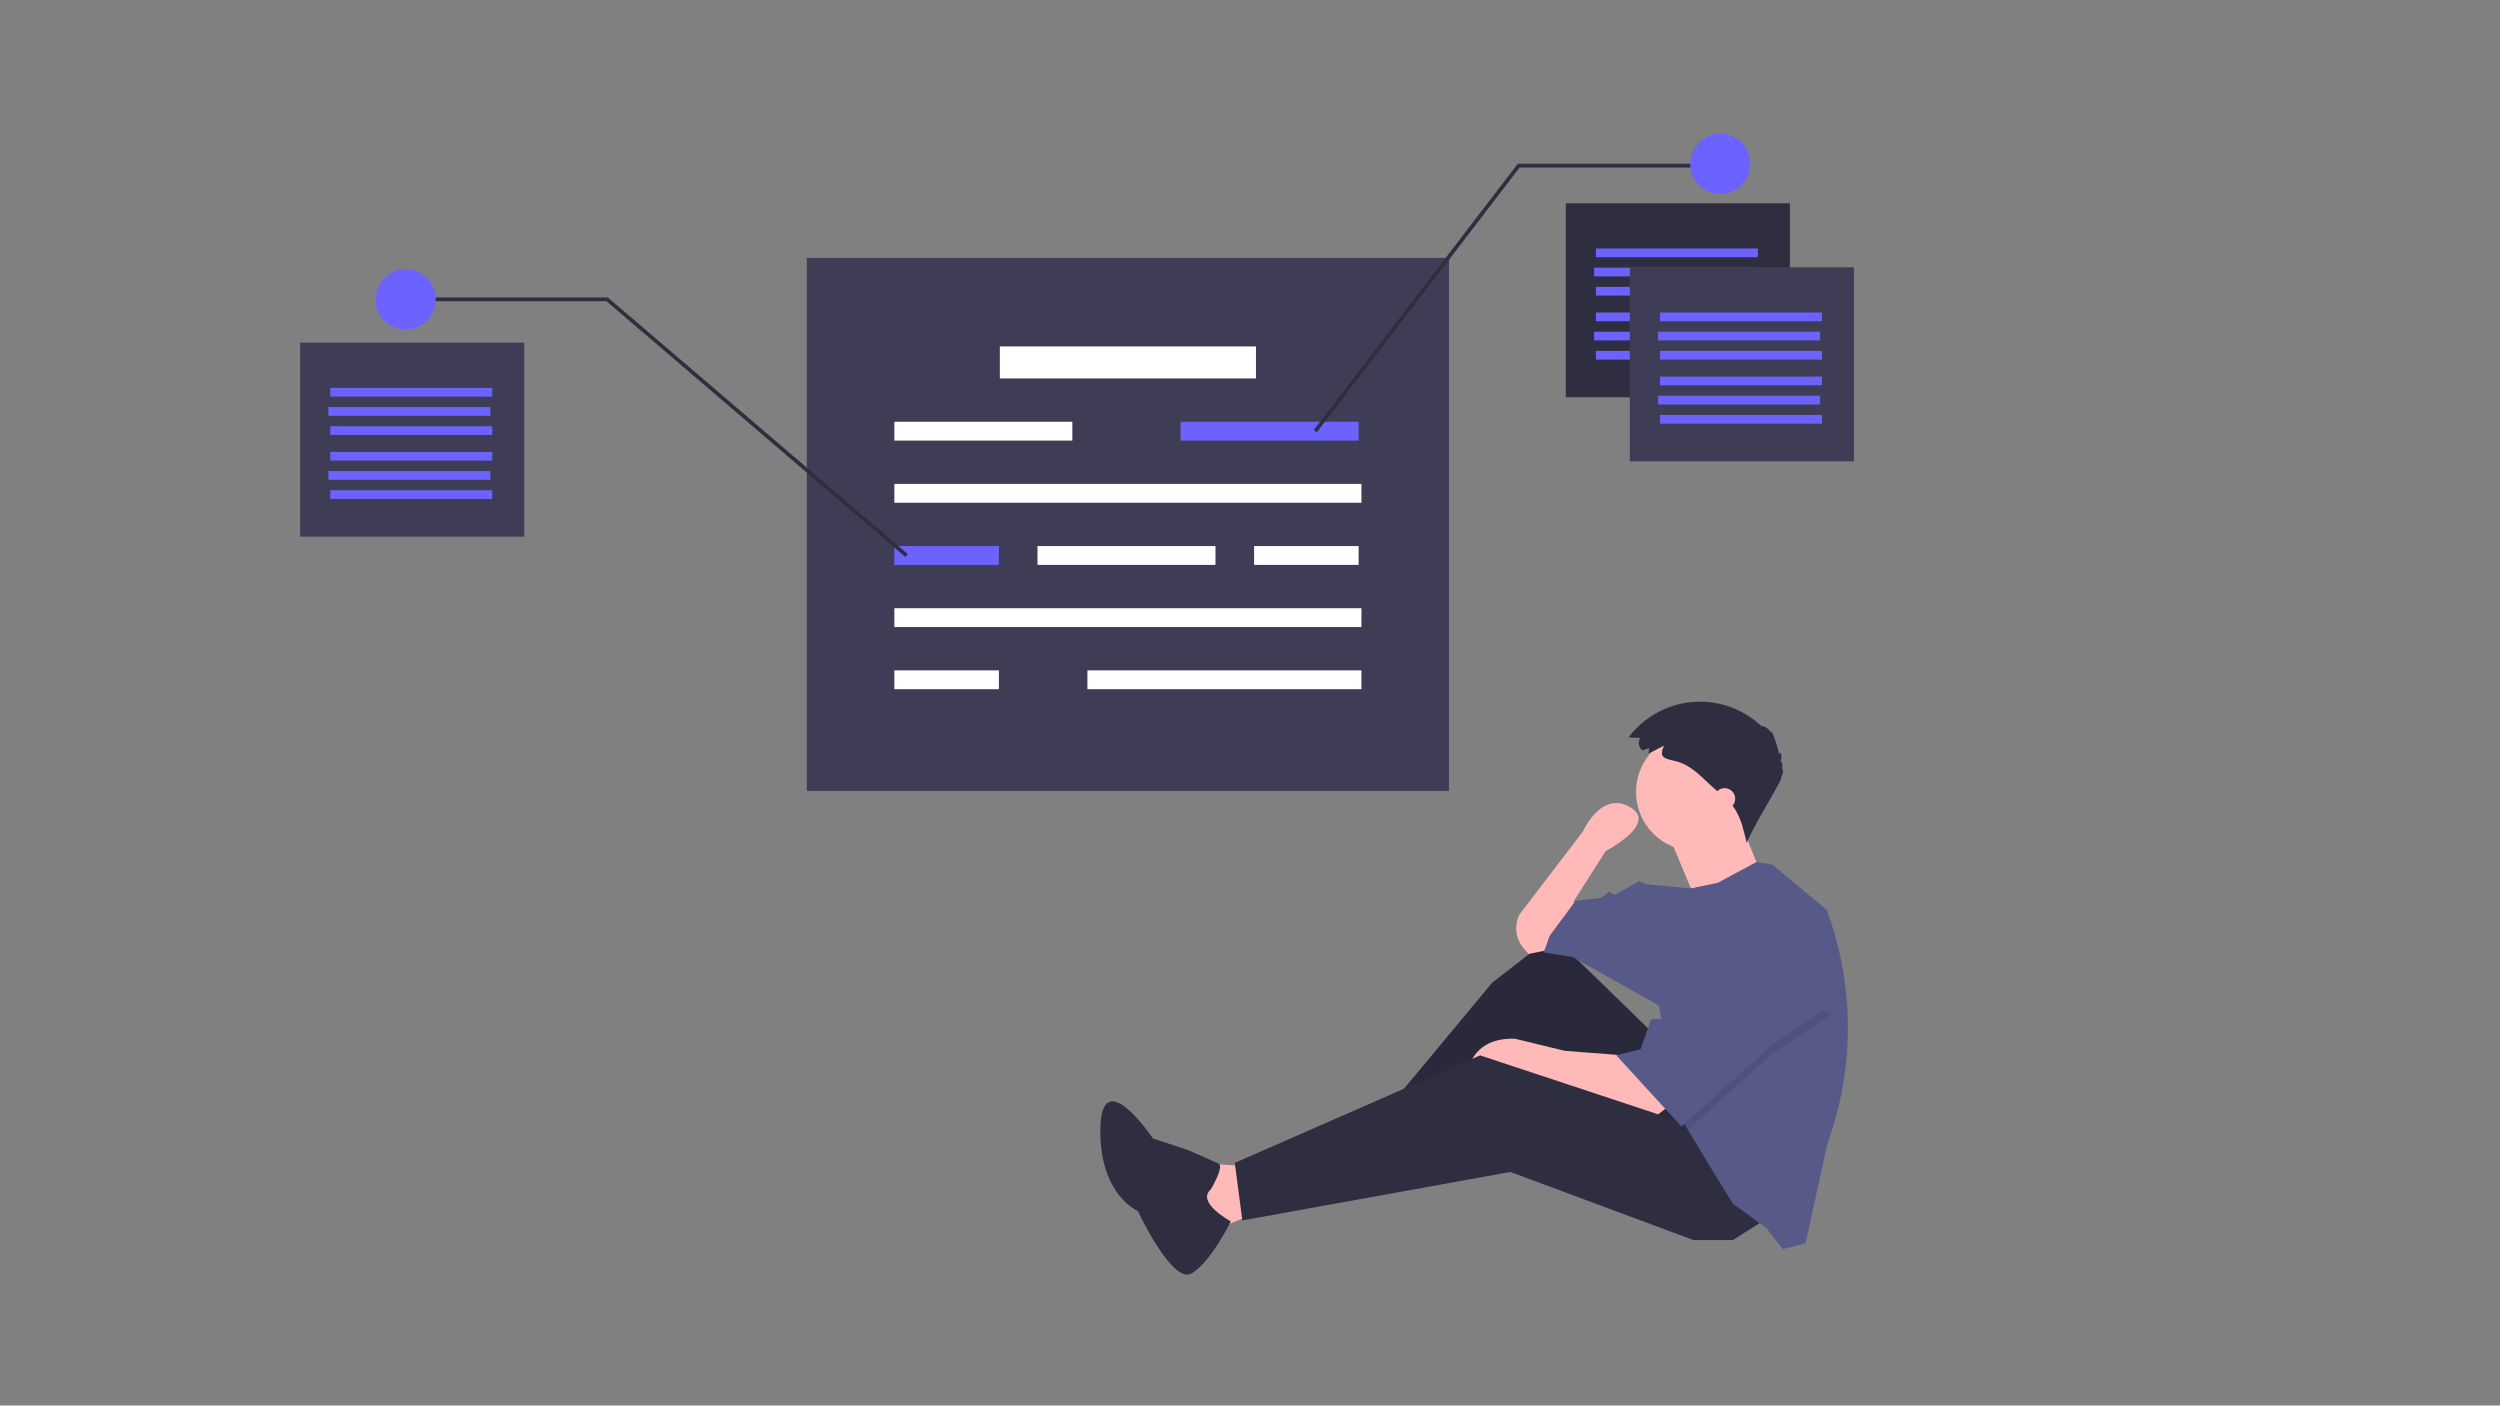 <svg xmlns="http://www.w3.org/2000/svg" xmlns:xlink="http://www.w3.org/1999/xlink" width="1366" height="768" viewBox="0 0 1366 768">
  <rect x="0" y="0" width="1366" height="768" fill="#808080" stroke="none"/>
  <defs>
    <clipPath id="clip-side_image">
      <rect width="1366" height="768"/>
    </clipPath>
  </defs>
  <g id="side_image" data-name="side image" clip-path="url(#clip-side_image)">
    <g id="Group_1" data-name="Group 1" transform="translate(164 73)">
      <rect id="Rectangle_1" data-name="Rectangle 1" width="122.462" height="105.996" transform="translate(691.549 38.076)" fill="#2f2e41"/>
      <rect id="Rectangle_2" data-name="Rectangle 2" width="350.92" height="291.233" transform="translate(276.825 67.92)" fill="#3f3d56"/>
      <rect id="Rectangle_3" data-name="Rectangle 3" width="139.956" height="17.495" transform="translate(382.307 116.287)" fill="#fff"/>
      <rect id="Rectangle_4" data-name="Rectangle 4" width="97.249" height="10.291" transform="translate(324.678 157.451)" fill="#fff"/>
      <rect id="Rectangle_5" data-name="Rectangle 5" width="97.249" height="10.291" transform="translate(402.889 225.371)" fill="#fff"/>
      <rect id="Rectangle_6" data-name="Rectangle 6" width="97.249" height="10.291" transform="translate(481.1 157.451)" fill="#6c63ff"/>
      <rect id="Rectangle_7" data-name="Rectangle 7" width="88.502" height="4.764" transform="translate(708.015 97.764)" fill="#6c63ff"/>
      <rect id="Rectangle_8" data-name="Rectangle 8" width="88.502" height="4.764" transform="translate(706.985 108.245)" fill="#6c63ff"/>
      <rect id="Rectangle_9" data-name="Rectangle 9" width="88.502" height="4.764" transform="translate(708.015 118.727)" fill="#6c63ff"/>
      <rect id="Rectangle_10" data-name="Rectangle 10" width="88.502" height="4.764" transform="translate(708.015 62.775)" fill="#6c63ff"/>
      <rect id="Rectangle_11" data-name="Rectangle 11" width="88.502" height="4.764" transform="translate(706.985 73.256)" fill="#6c63ff"/>
      <rect id="Rectangle_12" data-name="Rectangle 12" width="88.502" height="4.764" transform="translate(708.015 83.738)" fill="#6c63ff"/>
      <rect id="Rectangle_13" data-name="Rectangle 13" width="122.462" height="105.996" transform="translate(726.538 73.065)" fill="#3f3d56"/>
      <rect id="Rectangle_14" data-name="Rectangle 14" width="88.502" height="4.764" transform="translate(743.004 132.753)" fill="#6c63ff"/>
      <rect id="Rectangle_15" data-name="Rectangle 15" width="88.502" height="4.764" transform="translate(741.975 143.234)" fill="#6c63ff"/>
      <rect id="Rectangle_16" data-name="Rectangle 16" width="88.502" height="4.764" transform="translate(743.004 153.716)" fill="#6c63ff"/>
      <rect id="Rectangle_17" data-name="Rectangle 17" width="88.502" height="4.764" transform="translate(743.004 97.764)" fill="#6c63ff"/>
      <rect id="Rectangle_18" data-name="Rectangle 18" width="88.502" height="4.764" transform="translate(741.975 108.245)" fill="#6c63ff"/>
      <rect id="Rectangle_19" data-name="Rectangle 19" width="88.502" height="4.764" transform="translate(743.004 118.727)" fill="#6c63ff"/>
      <rect id="Rectangle_20" data-name="Rectangle 20" width="122.462" height="105.996" transform="translate(0 114.229)" fill="#3f3d56"/>
      <rect id="Rectangle_21" data-name="Rectangle 21" width="88.502" height="4.764" transform="translate(16.465 173.916)" fill="#6c63ff"/>
      <rect id="Rectangle_22" data-name="Rectangle 22" width="88.502" height="4.764" transform="translate(15.436 184.398)" fill="#6c63ff"/>
      <rect id="Rectangle_23" data-name="Rectangle 23" width="88.502" height="4.764" transform="translate(16.465 194.879)" fill="#6c63ff"/>
      <rect id="Rectangle_24" data-name="Rectangle 24" width="88.502" height="4.764" transform="translate(16.465 138.927)" fill="#6c63ff"/>
      <rect id="Rectangle_25" data-name="Rectangle 25" width="88.502" height="4.764" transform="translate(15.436 149.409)" fill="#6c63ff"/>
      <rect id="Rectangle_26" data-name="Rectangle 26" width="88.502" height="4.764" transform="translate(16.465 159.89)" fill="#6c63ff"/>
      <rect id="Rectangle_27" data-name="Rectangle 27" width="255.215" height="10.291" transform="translate(324.678 191.411)" fill="#fff"/>
      <rect id="Rectangle_28" data-name="Rectangle 28" width="57.115" height="10.291" transform="translate(324.678 225.371)" fill="#6c63ff"/>
      <rect id="Rectangle_29" data-name="Rectangle 29" width="57.115" height="10.291" transform="translate(324.678 293.291)" fill="#fff"/>
      <rect id="Rectangle_30" data-name="Rectangle 30" width="57.115" height="10.291" transform="translate(521.235 225.371)" fill="#fff"/>
      <rect id="Rectangle_31" data-name="Rectangle 31" width="255.215" height="10.291" transform="translate(324.678 259.331)" fill="#fff"/>
      <rect id="Rectangle_32" data-name="Rectangle 32" width="149.733" height="10.291" transform="translate(430.16 293.291)" fill="#fff"/>
      <path id="Path_2" data-name="Path 2" d="M555.5,163.222l-1.634-1.251L665.313,16.465H775.935v2.059H666.33Z" fill="#2f2e41"/>
      <path id="Path_3" data-name="Path 3" d="M330.7,231.3,167.362,91.589H57.629V89.531H168.122l163.914,140.2Z" fill="#2f2e41"/>
      <circle id="Ellipse_1" data-name="Ellipse 1" cx="16.465" cy="16.465" r="16.465" transform="translate(759.469 0)" fill="#6c63ff"/>
      <circle id="Ellipse_2" data-name="Ellipse 2" cx="16.465" cy="16.465" r="16.465" transform="translate(41.164 74.094)" fill="#6c63ff"/>
      <path id="Path_6" data-name="Path 6" d="M514.823,564.05,490,562.4l8.273,37.228,28.128-11.582Z" fill="#ffb9b9"/>
      <path id="Path_7" data-name="Path 7" d="M742.332,494.556,684.421,438.3l-33.092,25.646L585.971,542.54l7.446,11.582,79.422-53.774,53.774,70.321,51.293-25.647Z" fill="#2f2e41"/>
      <path id="Path_8" data-name="Path 8" d="M742.332,494.556,684.421,438.3l-33.092,25.646L585.971,542.54l7.446,11.582,79.422-53.774,53.774,70.321,51.293-25.647Z" opacity="0.1"/>
      <path id="Path_9" data-name="Path 9" d="M827.969,670.067l-7.446,5.791L760.13,655.175l-14.064-5.791-28.129,5.791s0-23.165,26.474-22.337l27.3,6.618,32.265,2.482Z" transform="translate(-80.673 -138.282)" fill="#ffb9b9"/>
      <path id="Path_10" data-name="Path 10" d="M801.071,593.006l-18.2,11.582H761.36l-100.1-37.229L514.823,593.833,510.686,562.4,644.71,503.657,762.188,542.54Z" fill="#2f2e41"/>
      <path id="Path_11" data-name="Path 11" d="M764.266,584.027l-12.41,2.482-2.7-3.155A16.717,16.717,0,0,1,746.893,565h0l34.747-45.5s9.928-22.337,25.646-13.237-13.237,23.992-13.237,23.992l-17.373,27.3,1.655,14.064Z" transform="translate(-80.673 -138.282)" fill="#ffb9b9"/>
      <circle id="Ellipse_3" data-name="Ellipse 3" cx="32.265" cy="32.265" r="32.265" transform="translate(729.923 327.44)" fill="#ffb9b9"/>
      <path id="Path_12" data-name="Path 12" d="M828.382,521.565l14.891,35.574,35.574-14.891s-11.582-28.128-11.582-28.956S828.382,521.565,828.382,521.565Z" transform="translate(-80.673 -138.282)" fill="#ffb9b9"/>
      <path id="Path_13" data-name="Path 13" d="M926.344,626.807a185.375,185.375,0,0,1-9.091,57.337l-2.417,7.433-11.582,52.948-12.41,3.309-9.1-11.582-18.2-13.237L850.306,701.5l-11.351-18.912-3.541-5.907-12.41-62.048-47.156-26.474-15.719-2.482,3.309-9.1L777.5,557.553l14.064-1.655,4.137-3.309,3.309,1.655L812.25,546.8l4.137,1.655,24.19,2.25,14.693-3.078L876.4,536.283l8.654,1.415,29.783,24.819a185.221,185.221,0,0,1,11.508,64.29Z" transform="translate(-80.673 -138.282)" fill="#575a89"/>
      <path id="Path_14" data-name="Path 14" d="M578.295,715.142s7.41-12.559,4.28-14.025-16.422-7.311-16.422-7.311l-19.492-6.46s-28.126-41.8-28.743-5.45S538.4,726.985,538.4,726.985s18.816,40.493,29.474,34.036,21.323-28.376,21.323-28.376S569.974,722.313,578.295,715.142Z" transform="translate(-80.673 -138.282)" fill="#2f2e41"/>
      <path id="Path_15" data-name="Path 15" d="M836.645,481.32,805.208,502l-46.925,42.309-3.541-5.907-9.928-49.639H747.3l25.647-47.156Z" opacity="0.1"/>
      <path id="Path_16" data-name="Path 16" d="M772.943,436.645,747.3,483.8h-9.1l-5.791,16.547-13.237,3.309,35.574,38.883,50.466-45.5,31.437-20.682Z" fill="#575a89"/>
      <path id="Path_17" data-name="Path 17" d="M817.765,474l-3.5,1.345a4.88,4.88,0,0,1-1.248-6.86l-6.46-.3a48.782,48.782,0,0,1,72.825-5.87c.294-1.013,3.5.958,4.809,2.956.44-1.648,3.446,6.32,4.509,11.953.492-1.875,2.385,1.152.727,4.057,1.051-.154,1.525,2.535.712,4.032,1.149-.54.956,2.669-.291,4.813,1.64-.146-12.935,22.476-18.837,35.7-1.714-7.873-3.64-16.164-9.166-22.029-.939-1-1.968-1.9-2.995-2.811l-5.554-4.9c-6.458-5.7-12.333-12.736-20.935-14.866-5.912-1.464-9.651-1.795-6.429-8.457-2.911,1.215-5.629,3.021-8.567,4.15C817.411,475.97,817.822,474.928,817.765,474Z" transform="translate(-80.673 -138.282)" fill="#2f2e41"/>
      <circle id="Ellipse_4" data-name="Ellipse 4" cx="5.791" cy="5.791" r="5.791" transform="translate(772.529 357.637)" fill="#ffb9b9"/>
    </g>
  </g>
</svg>
